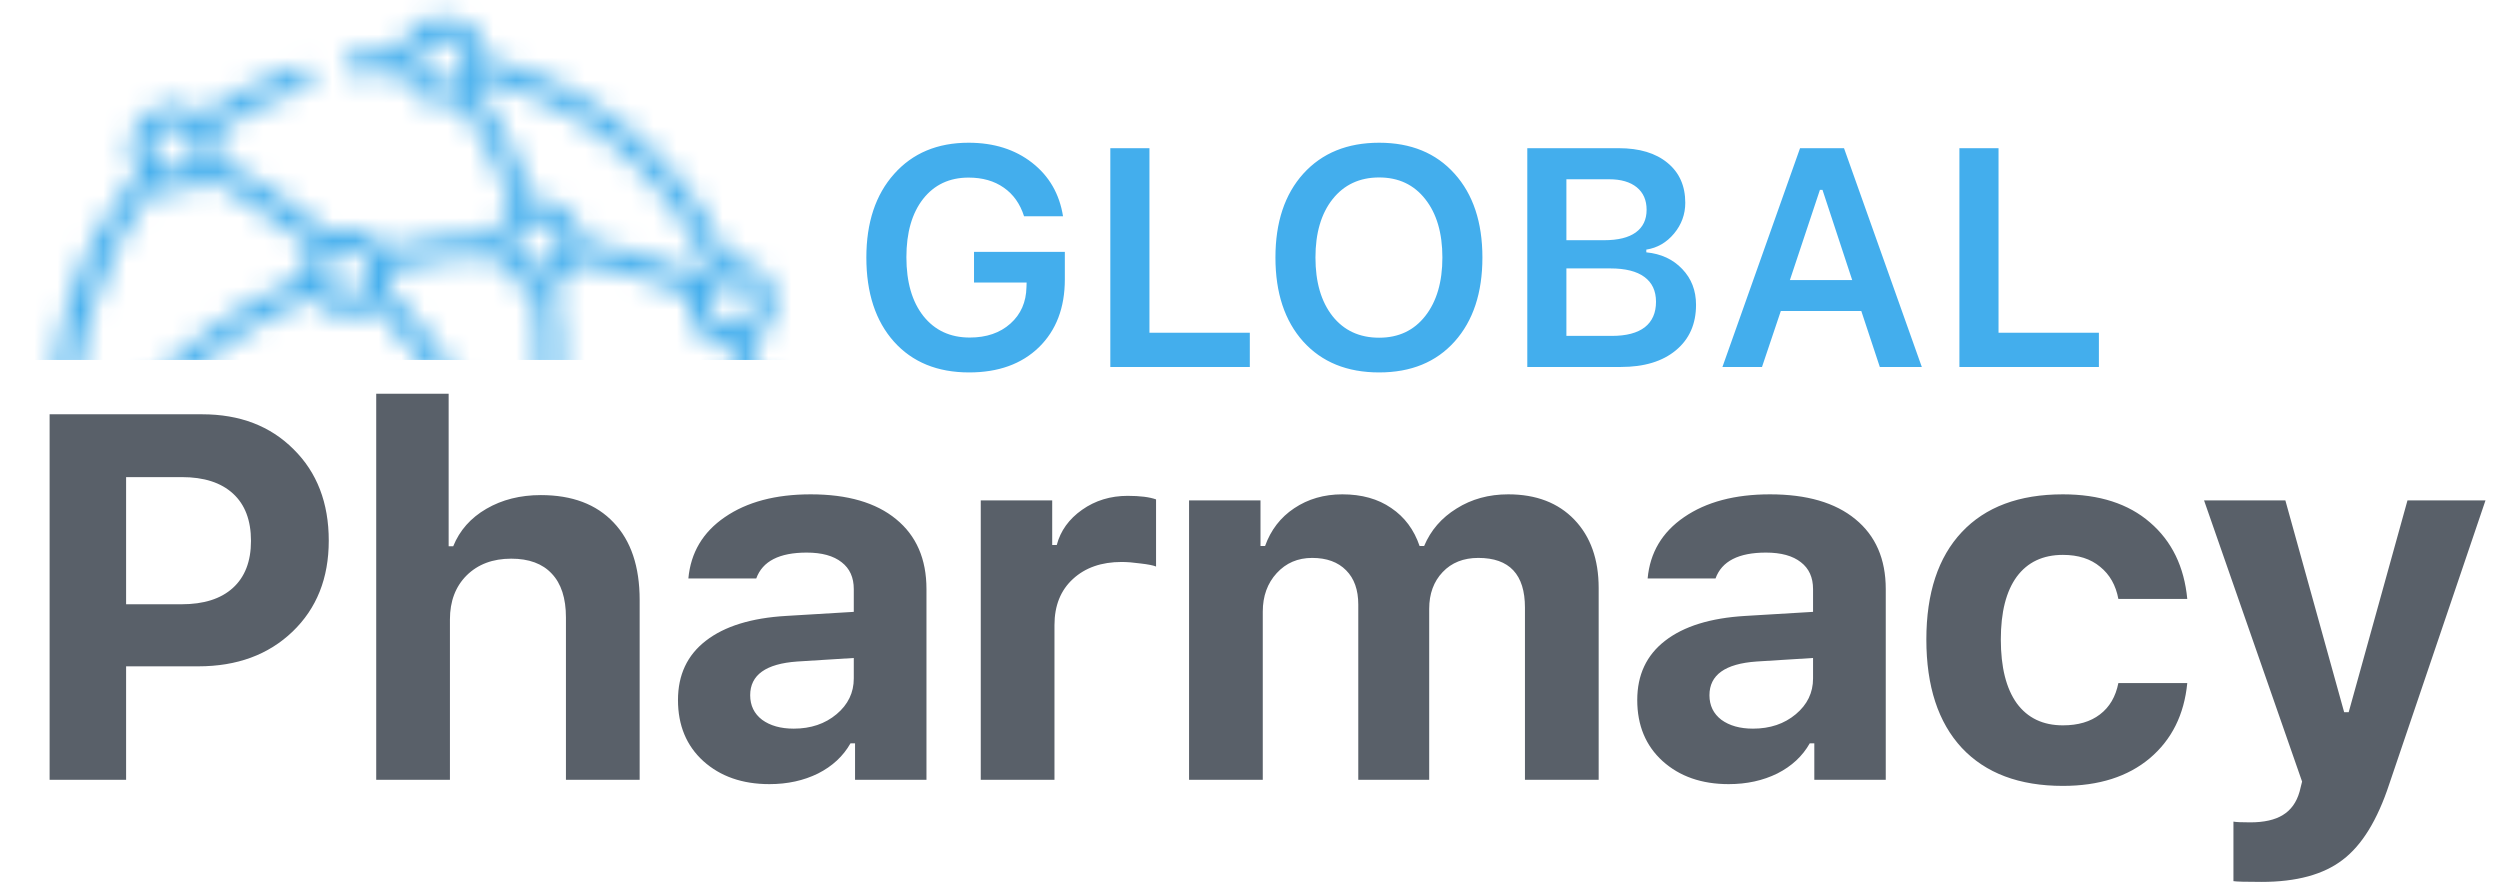 <svg width="109" height="39" viewBox="0 0 109 39" fill="none" xmlns="http://www.w3.org/2000/svg">
<g clip-path="url(#clip0_1210_1025)">
<path d="M46.427 12.179C46.427 13.417 46.05 14.405 45.297 15.141C44.543 15.872 43.529 16.238 42.255 16.238C40.872 16.238 39.779 15.791 38.977 14.896C38.175 13.997 37.773 12.774 37.773 11.227C37.773 9.702 38.177 8.488 38.983 7.585C39.79 6.677 40.872 6.223 42.229 6.223C43.331 6.223 44.254 6.514 44.999 7.095C45.744 7.677 46.193 8.455 46.348 9.429H44.649C44.477 8.887 44.181 8.47 43.763 8.18C43.349 7.889 42.837 7.743 42.229 7.743C41.396 7.743 40.735 8.054 40.246 8.675C39.761 9.297 39.519 10.143 39.519 11.214C39.519 12.298 39.766 13.153 40.259 13.779C40.757 14.405 41.431 14.717 42.282 14.717C43.009 14.717 43.6 14.515 44.054 14.109C44.508 13.704 44.741 13.173 44.754 12.516L44.761 12.318H42.467V10.982H46.427V12.179ZM54.492 14.506V16H48.41V6.461H50.116V14.506H54.492ZM60.131 6.223C61.515 6.223 62.61 6.672 63.416 7.571C64.227 8.47 64.633 9.689 64.633 11.227C64.633 12.765 64.23 13.986 63.423 14.889C62.617 15.789 61.519 16.238 60.131 16.238C58.734 16.238 57.63 15.789 56.819 14.889C56.013 13.99 55.609 12.77 55.609 11.227C55.609 9.689 56.015 8.47 56.826 7.571C57.641 6.672 58.743 6.223 60.131 6.223ZM60.131 7.737C59.28 7.737 58.604 8.052 58.102 8.682C57.603 9.312 57.354 10.161 57.354 11.227C57.354 12.298 57.601 13.149 58.095 13.779C58.593 14.409 59.272 14.724 60.131 14.724C60.977 14.724 61.647 14.409 62.141 13.779C62.639 13.144 62.888 12.294 62.888 11.227C62.888 10.161 62.639 9.312 62.141 8.682C61.647 8.052 60.977 7.737 60.131 7.737ZM70.668 16H66.59V6.461H70.576C71.479 6.461 72.189 6.674 72.705 7.102C73.22 7.525 73.478 8.105 73.478 8.841C73.478 9.343 73.315 9.79 72.989 10.183C72.663 10.575 72.259 10.808 71.779 10.883V11.002C72.422 11.064 72.945 11.306 73.346 11.729C73.747 12.148 73.947 12.668 73.947 13.29C73.947 14.127 73.654 14.788 73.068 15.273C72.486 15.758 71.686 16 70.668 16ZM68.295 7.816V10.473H69.941C70.545 10.473 71.003 10.361 71.316 10.136C71.634 9.907 71.792 9.577 71.792 9.145C71.792 8.726 71.649 8.4 71.363 8.166C71.076 7.933 70.675 7.816 70.159 7.816H68.295ZM68.295 14.645H70.278C70.909 14.645 71.387 14.519 71.713 14.268C72.039 14.012 72.202 13.642 72.202 13.157C72.202 12.681 72.032 12.32 71.693 12.073C71.358 11.826 70.865 11.703 70.212 11.703H68.295V14.645ZM81.96 16L81.153 13.561H77.643L76.823 16H75.098L78.482 6.461H80.399L83.791 16H81.96ZM79.348 8.279L78.039 12.212H80.756L79.461 8.279H79.348ZM91.512 14.506V16H85.43V6.461H87.136V14.506H91.512Z" fill="#43AEED"/>
<path d="M2.163 18.063H8.812C10.454 18.063 11.783 18.571 12.799 19.587C13.822 20.596 14.334 21.925 14.334 23.574C14.334 25.209 13.807 26.53 12.755 27.539C11.702 28.548 10.332 29.052 8.646 29.052H5.498V34H2.163V18.063ZM5.498 20.802V26.346H7.917C8.882 26.346 9.625 26.111 10.148 25.639C10.678 25.161 10.943 24.476 10.943 23.585C10.943 22.687 10.682 21.998 10.159 21.52C9.636 21.041 8.893 20.802 7.928 20.802H5.498ZM16.403 34V17.168H19.561V23.817H19.76C20.04 23.125 20.522 22.58 21.207 22.183C21.892 21.785 22.683 21.586 23.581 21.586C24.944 21.586 26 21.984 26.751 22.779C27.51 23.574 27.889 24.701 27.889 26.159V34H24.675V26.921C24.675 26.081 24.469 25.444 24.056 25.01C23.651 24.575 23.062 24.358 22.289 24.358C21.487 24.358 20.839 24.601 20.346 25.087C19.86 25.573 19.617 26.214 19.617 27.009V34H16.403ZM34.607 31.769C35.351 31.769 35.973 31.559 36.474 31.139C36.974 30.72 37.225 30.201 37.225 29.582V28.688L34.762 28.842C33.392 28.938 32.708 29.428 32.708 30.311C32.708 30.76 32.881 31.117 33.227 31.382C33.58 31.64 34.04 31.769 34.607 31.769ZM33.547 34.188C32.369 34.188 31.408 33.853 30.664 33.183C29.928 32.513 29.56 31.625 29.56 30.521C29.56 29.424 29.965 28.562 30.775 27.937C31.592 27.303 32.759 26.943 34.276 26.854L37.225 26.677V25.684C37.225 25.175 37.048 24.785 36.695 24.513C36.341 24.233 35.833 24.093 35.17 24.093C33.978 24.093 33.245 24.469 32.973 25.22H30.013C30.116 24.093 30.646 23.202 31.603 22.547C32.568 21.884 33.816 21.553 35.347 21.553C36.952 21.553 38.193 21.914 39.069 22.635C39.953 23.357 40.394 24.373 40.394 25.684V34H37.28V32.41H37.081C36.764 32.969 36.293 33.407 35.667 33.724C35.042 34.033 34.335 34.188 33.547 34.188ZM42.761 34V21.818H45.876V23.762H46.075C46.237 23.143 46.605 22.632 47.179 22.227C47.753 21.822 48.416 21.619 49.167 21.619C49.705 21.619 50.117 21.671 50.404 21.774V24.701C50.279 24.649 50.054 24.605 49.73 24.568C49.414 24.524 49.138 24.502 48.902 24.502C48.026 24.502 47.319 24.748 46.782 25.242C46.244 25.735 45.975 26.405 45.975 27.252V34H42.761ZM51.843 34V21.818H54.958V23.806H55.157C55.407 23.107 55.83 22.558 56.427 22.16C57.03 21.756 57.73 21.553 58.525 21.553C59.372 21.553 60.082 21.752 60.657 22.149C61.238 22.54 61.651 23.092 61.894 23.806H62.092C62.38 23.121 62.851 22.576 63.506 22.172C64.161 21.759 64.912 21.553 65.759 21.553C66.974 21.553 67.935 21.921 68.642 22.657C69.348 23.394 69.702 24.388 69.702 25.639V34H66.488V26.49C66.488 25.047 65.811 24.325 64.456 24.325C63.808 24.325 63.289 24.531 62.899 24.944C62.508 25.356 62.313 25.89 62.313 26.545V34H59.221V26.357C59.221 25.717 59.044 25.22 58.691 24.866C58.337 24.506 57.844 24.325 57.211 24.325C56.585 24.325 56.07 24.546 55.665 24.988C55.26 25.43 55.057 25.989 55.057 26.666V34H51.843ZM76.431 31.769C77.175 31.769 77.797 31.559 78.298 31.139C78.799 30.72 79.049 30.201 79.049 29.582V28.688L76.586 28.842C75.216 28.938 74.532 29.428 74.532 30.311C74.532 30.76 74.705 31.117 75.051 31.382C75.404 31.64 75.864 31.769 76.431 31.769ZM75.371 34.188C74.193 34.188 73.232 33.853 72.489 33.183C71.752 32.513 71.384 31.625 71.384 30.521C71.384 29.424 71.789 28.562 72.599 27.937C73.416 27.303 74.583 26.943 76.1 26.854L79.049 26.677V25.684C79.049 25.175 78.872 24.785 78.519 24.513C78.165 24.233 77.657 24.093 76.995 24.093C75.802 24.093 75.069 24.469 74.797 25.22H71.837C71.94 24.093 72.47 23.202 73.427 22.547C74.392 21.884 75.64 21.553 77.171 21.553C78.776 21.553 80.017 21.914 80.893 22.635C81.777 23.357 82.219 24.373 82.219 25.684V34H79.104V32.41H78.905C78.589 32.969 78.117 33.407 77.492 33.724C76.866 34.033 76.159 34.188 75.371 34.188ZM95.365 26.114H92.361C92.25 25.518 91.985 25.05 91.566 24.712C91.153 24.366 90.612 24.193 89.942 24.193C89.073 24.193 88.403 24.509 87.932 25.142C87.468 25.776 87.236 26.689 87.236 27.881C87.236 29.089 87.468 30.017 87.932 30.665C88.403 31.305 89.073 31.625 89.942 31.625C90.605 31.625 91.142 31.467 91.555 31.151C91.974 30.834 92.243 30.377 92.361 29.781H95.365C95.232 31.158 94.687 32.251 93.73 33.061C92.773 33.864 91.51 34.265 89.942 34.265C88.042 34.265 86.573 33.713 85.535 32.608C84.504 31.497 83.989 29.921 83.989 27.881C83.989 25.857 84.504 24.296 85.535 23.199C86.566 22.102 88.035 21.553 89.942 21.553C91.532 21.553 92.799 21.962 93.741 22.779C94.691 23.596 95.232 24.708 95.365 26.114ZM98.604 38.451C97.919 38.451 97.511 38.44 97.378 38.418V35.822C97.489 35.844 97.732 35.855 98.107 35.855C98.711 35.855 99.186 35.749 99.532 35.535C99.885 35.322 100.128 34.983 100.261 34.519L100.371 34.077L96.097 21.818H99.642L102.205 31.051H102.403L104.966 21.818H108.367L104.171 34.188C103.655 35.756 102.978 36.857 102.138 37.49C101.306 38.13 100.128 38.451 98.604 38.451Z" fill="#596069"/>
<mask id="mask0_1210_1025" style="mask-type:alpha" maskUnits="userSpaceOnUse" x="1" y="0" width="34" height="35">
<path d="M24.509 31.212C24.529 31.203 24.548 31.194 24.566 31.183C28.834 29.056 32.03 24.734 32.786 20.011C34.804 19.655 34.947 16.834 32.958 16.298C32.923 15.83 32.866 15.362 32.788 14.9C34.552 13.893 33.769 11.192 31.738 11.342C29.875 6.98 25.829 3.61 21.202 2.569C21.078 0.39 18.058 0.072 17.469 2.179C16.779 2.192 16.087 2.251 15.406 2.356C14.819 2.447 14.966 3.373 15.55 3.283C16.183 3.185 16.826 3.13 17.468 3.117C17.748 4.233 19.005 4.843 20.058 4.386C21.037 5.846 21.822 7.419 22.395 9.073C22.007 9.339 21.72 9.76 21.615 10.22C19.98 10.241 18.349 10.448 16.755 10.839C16.246 10.057 15.201 9.768 14.359 10.165C12.845 8.905 11.197 7.794 9.448 6.858C9.523 6.504 9.495 6.134 9.368 5.796C10.562 4.943 11.875 4.28 13.275 3.825C13.833 3.643 13.568 2.743 12.985 2.933C11.496 3.417 10.1 4.121 8.83 5.027C7.087 3.61 4.797 5.745 6.048 7.579C3.175 10.943 1.869 15.465 2.519 19.842C0.787 20.826 1.512 23.452 3.495 23.398C5.323 27.943 9.505 31.464 14.295 32.49C14.489 34.602 17.408 34.883 18.014 32.845C20.3 32.783 22.512 32.217 24.509 31.212ZM24.733 30.029C24.57 28.206 24.237 26.396 23.738 24.634C24.337 24.256 24.683 23.555 24.619 22.85C26.96 22.049 29.191 20.954 31.259 19.591C31.439 19.743 31.639 19.855 31.849 19.929C31.152 24.11 28.426 27.962 24.733 30.029ZM4.809 20.187C6.997 16.976 10.01 14.471 13.566 12.909C14.167 13.849 15.498 14.054 16.36 13.351C18.577 15.738 20.349 18.47 21.632 21.484C21.173 21.811 20.874 22.347 20.838 22.91C15.629 23.982 10.28 23.584 5.313 21.756C5.39 21.196 5.217 20.614 4.809 20.187ZM21.998 22.413C22.34 22.006 22.947 21.952 23.351 22.291C24.288 23.149 23.114 24.543 22.109 23.766C21.706 23.426 21.656 22.819 21.998 22.413ZM33.219 18.755C32.877 19.161 32.27 19.216 31.867 18.876C30.93 18.018 32.103 16.625 33.108 17.401C33.511 17.741 33.561 18.348 33.219 18.755ZM32.017 16.302C30.935 16.581 30.317 17.782 30.716 18.826C28.718 20.139 26.565 21.194 24.306 21.966C24.157 21.743 23.95 21.545 23.721 21.406C24.506 18.474 24.668 15.374 24.191 12.388C24.627 12.207 24.992 11.853 25.188 11.424C26.852 11.696 28.476 12.175 30.028 12.85C29.77 13.993 30.688 15.149 31.876 15.132C31.939 15.519 31.986 15.91 32.017 16.302ZM22.732 10.022C23.074 9.615 23.681 9.561 24.084 9.901C25.021 10.758 23.848 12.152 22.843 11.375C22.44 11.035 22.39 10.428 22.732 10.022ZM32.505 12.497C32.909 12.836 32.959 13.444 32.617 13.85C31.753 14.794 30.37 13.63 31.153 12.618C31.495 12.211 32.102 12.157 32.505 12.497ZM18.686 3.383C18.282 3.043 18.233 2.436 18.575 2.03C19.438 1.085 20.822 2.25 20.039 3.262C19.697 3.669 19.09 3.723 18.686 3.383ZM20.801 3.81C20.881 3.707 20.949 3.599 21.005 3.486C25.316 4.461 29.091 7.592 30.848 11.648C30.699 11.745 30.562 11.865 30.442 12.007C28.811 11.294 27.104 10.789 25.356 10.501C25.283 9.45 24.324 8.643 23.276 8.75C22.67 7.006 21.839 5.348 20.801 3.81ZM21.637 11.157C21.844 11.897 22.499 12.449 23.263 12.526C23.72 15.376 23.569 18.334 22.823 21.133C22.718 21.128 22.612 21.133 22.508 21.145C21.157 17.965 19.281 15.087 16.926 12.582C17.035 12.309 17.078 12.018 17.056 11.731C18.559 11.369 20.097 11.176 21.637 11.157ZM15.786 11.143C16.189 11.483 16.239 12.09 15.897 12.497C15.034 13.441 13.65 12.276 14.433 11.264C14.776 10.858 15.382 10.804 15.786 11.143ZM6.861 5.855C7.203 5.448 7.81 5.394 8.213 5.734C9.15 6.591 7.977 7.985 6.972 7.208C6.568 6.869 6.518 6.261 6.861 5.855ZM6.766 8.183C6.766 8.183 8.055 8.863 9.034 7.7C9.034 7.7 12.207 9.607 13.627 10.776C13.36 11.146 13.245 11.584 13.273 12.013C9.507 13.649 6.318 16.293 4.012 19.691C3.823 19.631 3.628 19.603 3.432 19.604C2.857 15.537 4.479 10.899 6.766 8.183ZM2.814 22.239C2.41 21.899 2.361 21.292 2.703 20.885C3.045 20.479 3.652 20.424 4.055 20.764C4.454 21.099 4.497 21.725 4.167 22.117C3.824 22.524 3.218 22.578 2.814 22.239ZM8.384 28.552C6.643 27.086 5.272 25.22 4.399 23.133C4.613 23.006 4.812 22.825 4.96 22.625C10.094 24.521 15.624 24.937 21.009 23.833C21.138 24.113 21.337 24.36 21.584 24.546C21.245 25.272 20.863 25.981 20.444 26.66C20.124 27.18 20.921 27.674 21.242 27.153C21.687 26.432 22.093 25.678 22.451 24.907C22.581 24.926 22.713 24.931 22.845 24.922C23.358 26.743 23.688 28.616 23.83 30.499C22.036 31.358 20.067 31.845 18.034 31.906C17.992 31.723 17.922 31.546 17.826 31.381C18.458 30.774 19.056 30.126 19.606 29.451C19.994 28.977 19.267 28.384 18.88 28.859C18.351 29.507 17.776 30.13 17.168 30.713C16.209 30.136 14.917 30.547 14.458 31.566C12.232 31.067 10.14 30.03 8.384 28.552ZM15.566 33.079C15.162 32.739 15.112 32.132 15.454 31.726C16.318 30.782 17.701 31.946 16.918 32.958C16.576 33.365 15.969 33.419 15.566 33.079Z" fill="black"/>
</mask>
<g mask="url(#mask0_1210_1025)">
<rect x="-3.867" y="-1.306" width="39" height="17" fill="#43AEED"/>
</g>
</g>
<defs>
<clipPath id="clip0_1210_1025">
<rect width="109" height="39" fill="white"/>
</clipPath>
</defs>
</svg>
